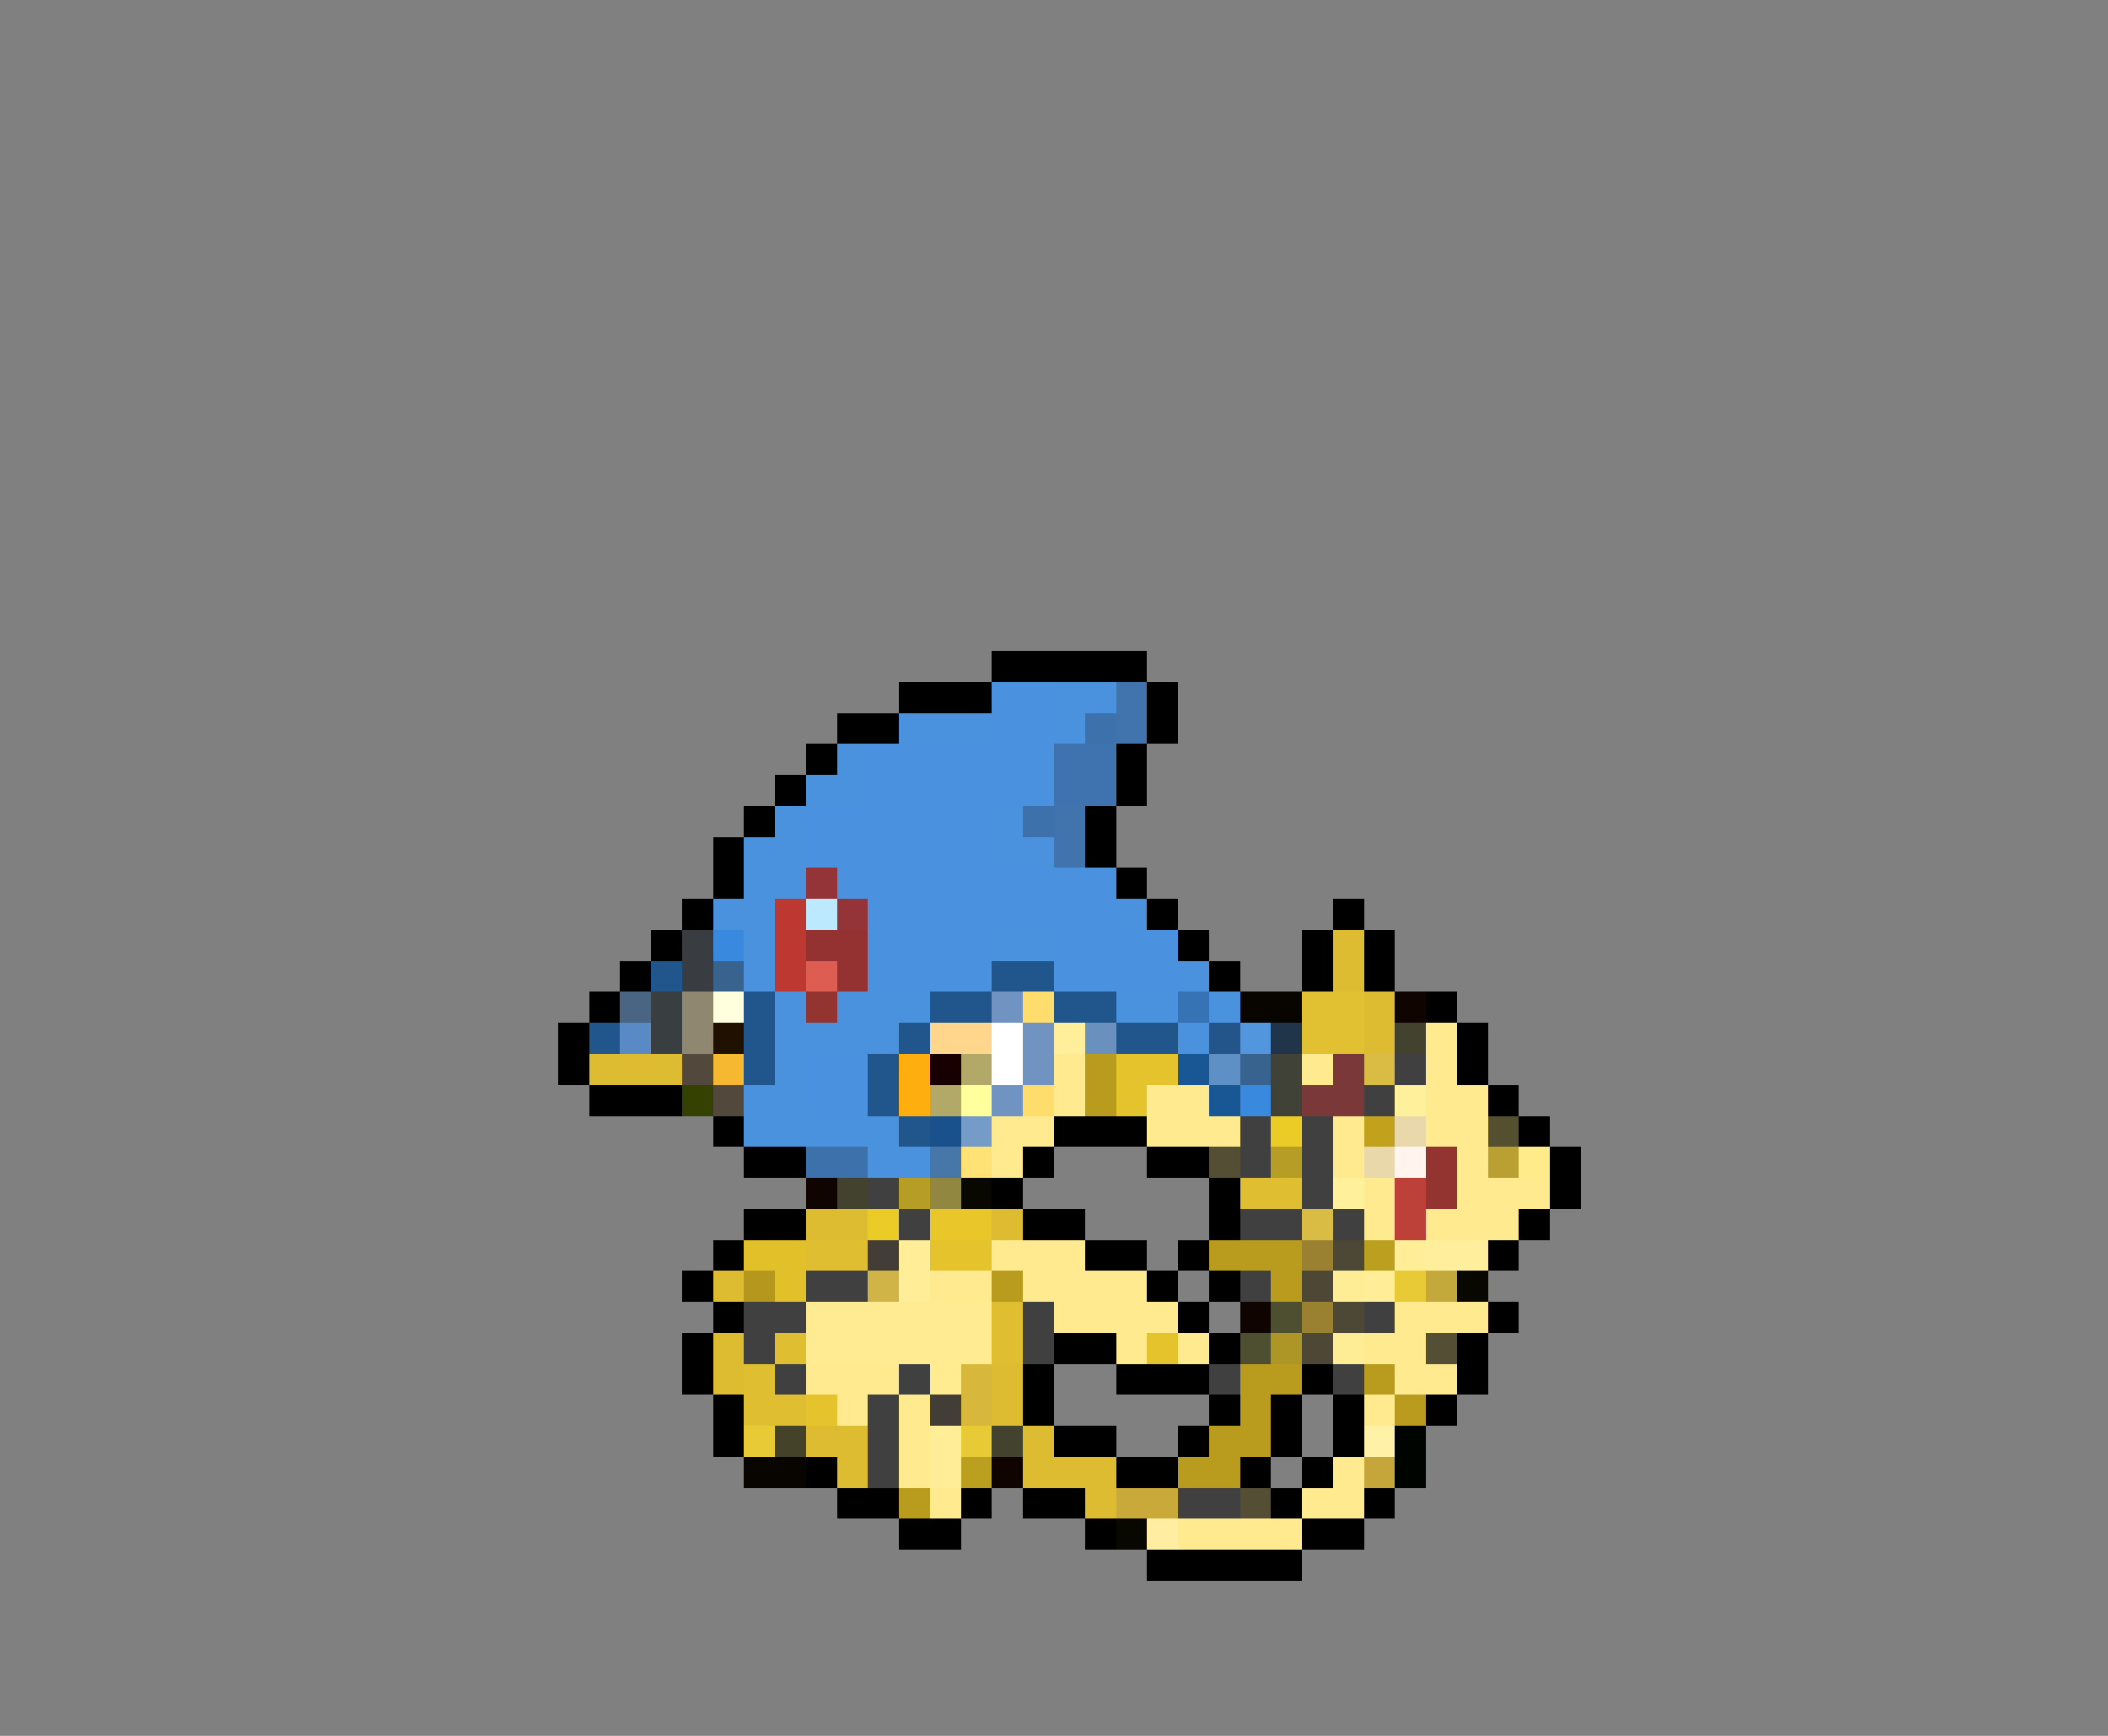 <svg xmlns="http://www.w3.org/2000/svg" viewBox="0 -0.5 68 56" shape-rendering="crispEdges">
<rect x="0" y="-0.5" width="68" height="56" fill="#808080" stroke="none"/>
<path stroke="#000000" d="M32 21h5M29 22h3M37 22h1M27 23h2M37 23h1M26 24h1M36 24h1M25 25h1M36 25h1M24 26h1M35 26h1M23 27h1M35 27h1M23 28h1M36 28h1M22 29h1M37 29h1M43 29h1M21 30h1M38 30h1M42 30h1M44 30h1M20 31h1M39 31h1M42 31h1M44 31h1M19 32h1M46 32h1M18 33h1M47 33h1M18 34h1M47 34h1M19 35h3M48 35h1M23 36h1M34 36h3M49 36h1M24 37h2M33 37h1M37 37h2M50 37h1M32 38h1M39 38h1M50 38h1M24 39h2M33 39h2M39 39h1M49 39h1M23 40h1M35 40h2M38 40h1M48 40h1M22 41h1M37 41h1M39 41h1M23 42h1M38 42h1M48 42h1M22 43h1M34 43h2M39 43h1M47 43h1M22 44h1M33 44h1M36 44h3M42 44h1M47 44h1M23 45h1M33 45h1M39 45h1M41 45h1M43 45h1M46 45h1M23 46h1M34 46h2M38 46h1M41 46h1M43 46h1M26 47h1M36 47h2M40 47h1M42 47h1M27 48h2M31 48h1M33 48h2M41 48h1M44 48h1M29 49h2M35 49h1M42 49h2M37 50h5" />
<path stroke="#4a91e0" d="M32 22h2M32 23h2M28 24h6M28 25h6M26 26h6M26 27h6M27 28h9M28 29h8M28 30h4M34 30h4M28 31h4M34 31h4M26 34h2M26 35h2" />
<path stroke="#4a92de" d="M34 22h2M29 23h3M34 23h1M27 24h1M26 25h2M25 26h1M32 26h1M24 27h2M32 27h2M24 28h2M23 29h2M36 29h1M24 30h1M32 30h2M24 31h1M38 31h1M25 32h1M27 32h3M36 32h2M39 32h1M25 33h4M38 33h1M25 34h1M24 35h2M24 36h5M28 37h2" />
<path stroke="#4174ac" d="M36 22h1M36 23h1M34 26h1M34 27h1" />
<path stroke="#3d71ac" d="M35 23h1M33 26h1M26 37h2" />
<path stroke="#3f73af" d="M34 24h2M34 25h2" />
<path stroke="#943439" d="M26 28h1M27 29h1" />
<path stroke="#bd3831" d="M25 29h1M25 30h1M25 31h1" />
<path stroke="#bde9ff" d="M26 29h1" />
<path stroke="#393c41" d="M22 30h1M22 31h1" />
<path stroke="#398ade" d="M23 30h1M40 35h1" />
<path stroke="#943231" d="M26 30h2M27 31h1" />
<path stroke="#ddbc31" d="M43 30h1M43 31h1M44 32h1M44 33h1M19 34h3M26 39h2M32 39h1M23 41h1M23 43h1M23 44h1M32 44h1M32 45h1M26 46h2M33 46h1M27 47h1M33 47h3M35 48h1" />
<path stroke="#20568b" d="M21 31h1M32 31h2M24 32h1M30 32h2M34 32h2M19 33h1M24 33h1M29 33h1M36 33h2M24 34h1M28 34h1M28 35h1M29 36h1" />
<path stroke="#39638f" d="M23 31h1M40 34h1" />
<path stroke="#de5d52" d="M26 31h1" />
<path stroke="#4a6483" d="M20 32h1" />
<path stroke="#393e41" d="M21 32h1M21 33h1" />
<path stroke="#8f876f" d="M22 32h1M22 33h1" />
<path stroke="#ffffde" d="M23 32h1" />
<path stroke="#943431" d="M26 32h1M46 37h1M46 38h1" />
<path stroke="#7093c2" d="M32 32h1M33 33h1M33 34h1M32 35h1" />
<path stroke="#ffdd6c" d="M33 32h1M33 35h1" />
<path stroke="#3673b4" d="M38 32h1" />
<path stroke="#080400" d="M40 32h2M24 47h2" />
<path stroke="#e1c031" d="M42 32h2M42 33h2" />
<path stroke="#100400" d="M45 32h1M26 38h1M40 42h1M32 47h1" />
<path stroke="#5a8ac5" d="M20 33h1" />
<path stroke="#201000" d="M23 33h1" />
<path stroke="#ffd68b" d="M30 33h2" />
<path stroke="#ffffff" d="M32 33h1M32 34h1" />
<path stroke="#ffee9a" d="M34 33h1" />
<path stroke="#6a91bd" d="M35 33h1" />
<path stroke="#23558b" d="M39 33h1" />
<path stroke="#5296de" d="M40 33h1" />
<path stroke="#20354a" d="M41 33h1" />
<path stroke="#42422e" d="M45 33h1M27 38h1M32 46h1" />
<path stroke="#ffea8f" d="M46 33h1M34 34h1M42 34h1M46 34h1M34 35h1M37 35h1M46 35h2M32 36h2M37 36h3M43 36h1M46 36h2M32 37h1M43 37h1M47 37h1M44 38h1M47 38h3M44 39h1M46 39h3M32 40h3M30 41h2M33 41h4M34 42h4M45 42h3M36 43h1M38 43h1M44 43h2M26 44h3M45 44h2M27 45h1M29 45h1M44 45h1M29 46h1M29 47h1M43 47h1M30 48h1M42 48h2M38 49h4" />
<path stroke="#52483c" d="M22 34h1M23 35h1" />
<path stroke="#f6b831" d="M23 34h1" />
<path stroke="#ffae10" d="M29 34h1M29 35h1" />
<path stroke="#180000" d="M30 34h1" />
<path stroke="#b2a968" d="M31 34h1M30 35h1" />
<path stroke="#b99b1d" d="M35 34h1M35 35h1M39 40h3M32 41h1M41 41h1M40 44h2M44 44h1M40 45h1M45 45h1M39 46h2M38 47h2M29 48h1" />
<path stroke="#e4c32c" d="M36 34h2M36 35h1M30 40h2M37 43h1M26 45h1" />
<path stroke="#185794" d="M38 34h1M39 35h1" />
<path stroke="#5e90c5" d="M39 34h1" />
<path stroke="#414237" d="M41 34h1M41 35h1" />
<path stroke="#7b3839" d="M43 34h1M42 35h2" />
<path stroke="#d8bc43" d="M44 34h1M42 39h1" />
<path stroke="#414041" d="M45 34h1M44 35h1M40 36h1M42 36h1M40 37h1M42 37h1M28 38h1M42 38h1M29 39h1M40 39h2M43 39h1M26 41h2M40 41h1M24 42h2M33 42h1M44 42h1M24 43h1M33 43h1M25 44h1M29 44h1M39 44h1M43 44h1M28 45h1M28 46h1M28 47h1M38 48h2" />
<path stroke="#354100" d="M22 35h1" />
<path stroke="#ffff9c" d="M31 35h1" />
<path stroke="#ffea90" d="M38 35h1" />
<path stroke="#fff19c" d="M45 35h1M43 38h1" />
<path stroke="#18518b" d="M30 36h1" />
<path stroke="#759cc8" d="M31 36h1" />
<path stroke="#ebcb26" d="M41 36h1M28 39h1" />
<path stroke="#c2a21d" d="M44 36h1" />
<path stroke="#e9d9aa" d="M45 36h1M44 37h1" />
<path stroke="#544f2e" d="M48 36h1" />
<path stroke="#4776a9" d="M30 37h1" />
<path stroke="#ffe276" d="M31 37h1" />
<path stroke="#534e34" d="M39 37h1M46 43h1M40 48h1" />
<path stroke="#b59d26" d="M41 37h1M29 38h1" />
<path stroke="#fff5ee" d="M45 37h1" />
<path stroke="#ba9f32" d="M48 37h1" />
<path stroke="#ffeb89" d="M49 37h1" />
<path stroke="#928740" d="M30 38h1" />
<path stroke="#080700" d="M31 38h1M47 41h1M36 49h1" />
<path stroke="#e0be31" d="M40 38h2M26 40h2M32 42h1M25 43h1M32 43h1M24 44h1M24 45h2" />
<path stroke="#bd4039" d="M45 38h1M45 39h1" />
<path stroke="#e9c62a" d="M30 39h2" />
<path stroke="#e1c02a" d="M24 40h2M25 41h1" />
<path stroke="#423d37" d="M28 40h1M30 45h1" />
<path stroke="#ffee97" d="M29 40h1M45 40h1M29 41h1M44 41h1M30 46h1M30 47h1" />
<path stroke="#998131" d="M42 40h1M42 42h1" />
<path stroke="#4d4835" d="M43 40h1M42 41h1M43 42h1M42 43h1" />
<path stroke="#baa01e" d="M44 40h1M31 47h1" />
<path stroke="#ffee9b" d="M46 40h2" />
<path stroke="#b5971d" d="M24 41h1" />
<path stroke="#d1b448" d="M28 41h1" />
<path stroke="#ffed96" d="M43 41h1M43 43h1" />
<path stroke="#e8c936" d="M45 41h1M24 46h1M31 46h1" />
<path stroke="#c3a83b" d="M46 41h1" />
<path stroke="#ffec92" d="M26 42h6M26 43h6" />
<path stroke="#4e4e30" d="M41 42h1M40 43h1" />
<path stroke="#ae9626" d="M41 43h1" />
<path stroke="#ffec91" d="M30 44h1" />
<path stroke="#d8b83c" d="M31 44h1M31 45h1" />
<path stroke="#45422a" d="M25 46h1" />
<path stroke="#fff1a5" d="M44 46h1" />
<path stroke="#000400" d="M45 46h1M45 47h1" />
<path stroke="#c4a63a" d="M44 47h1" />
<path stroke="#c8a93a" d="M36 48h2" />
<path stroke="#ffeea1" d="M37 49h1" />
</svg>